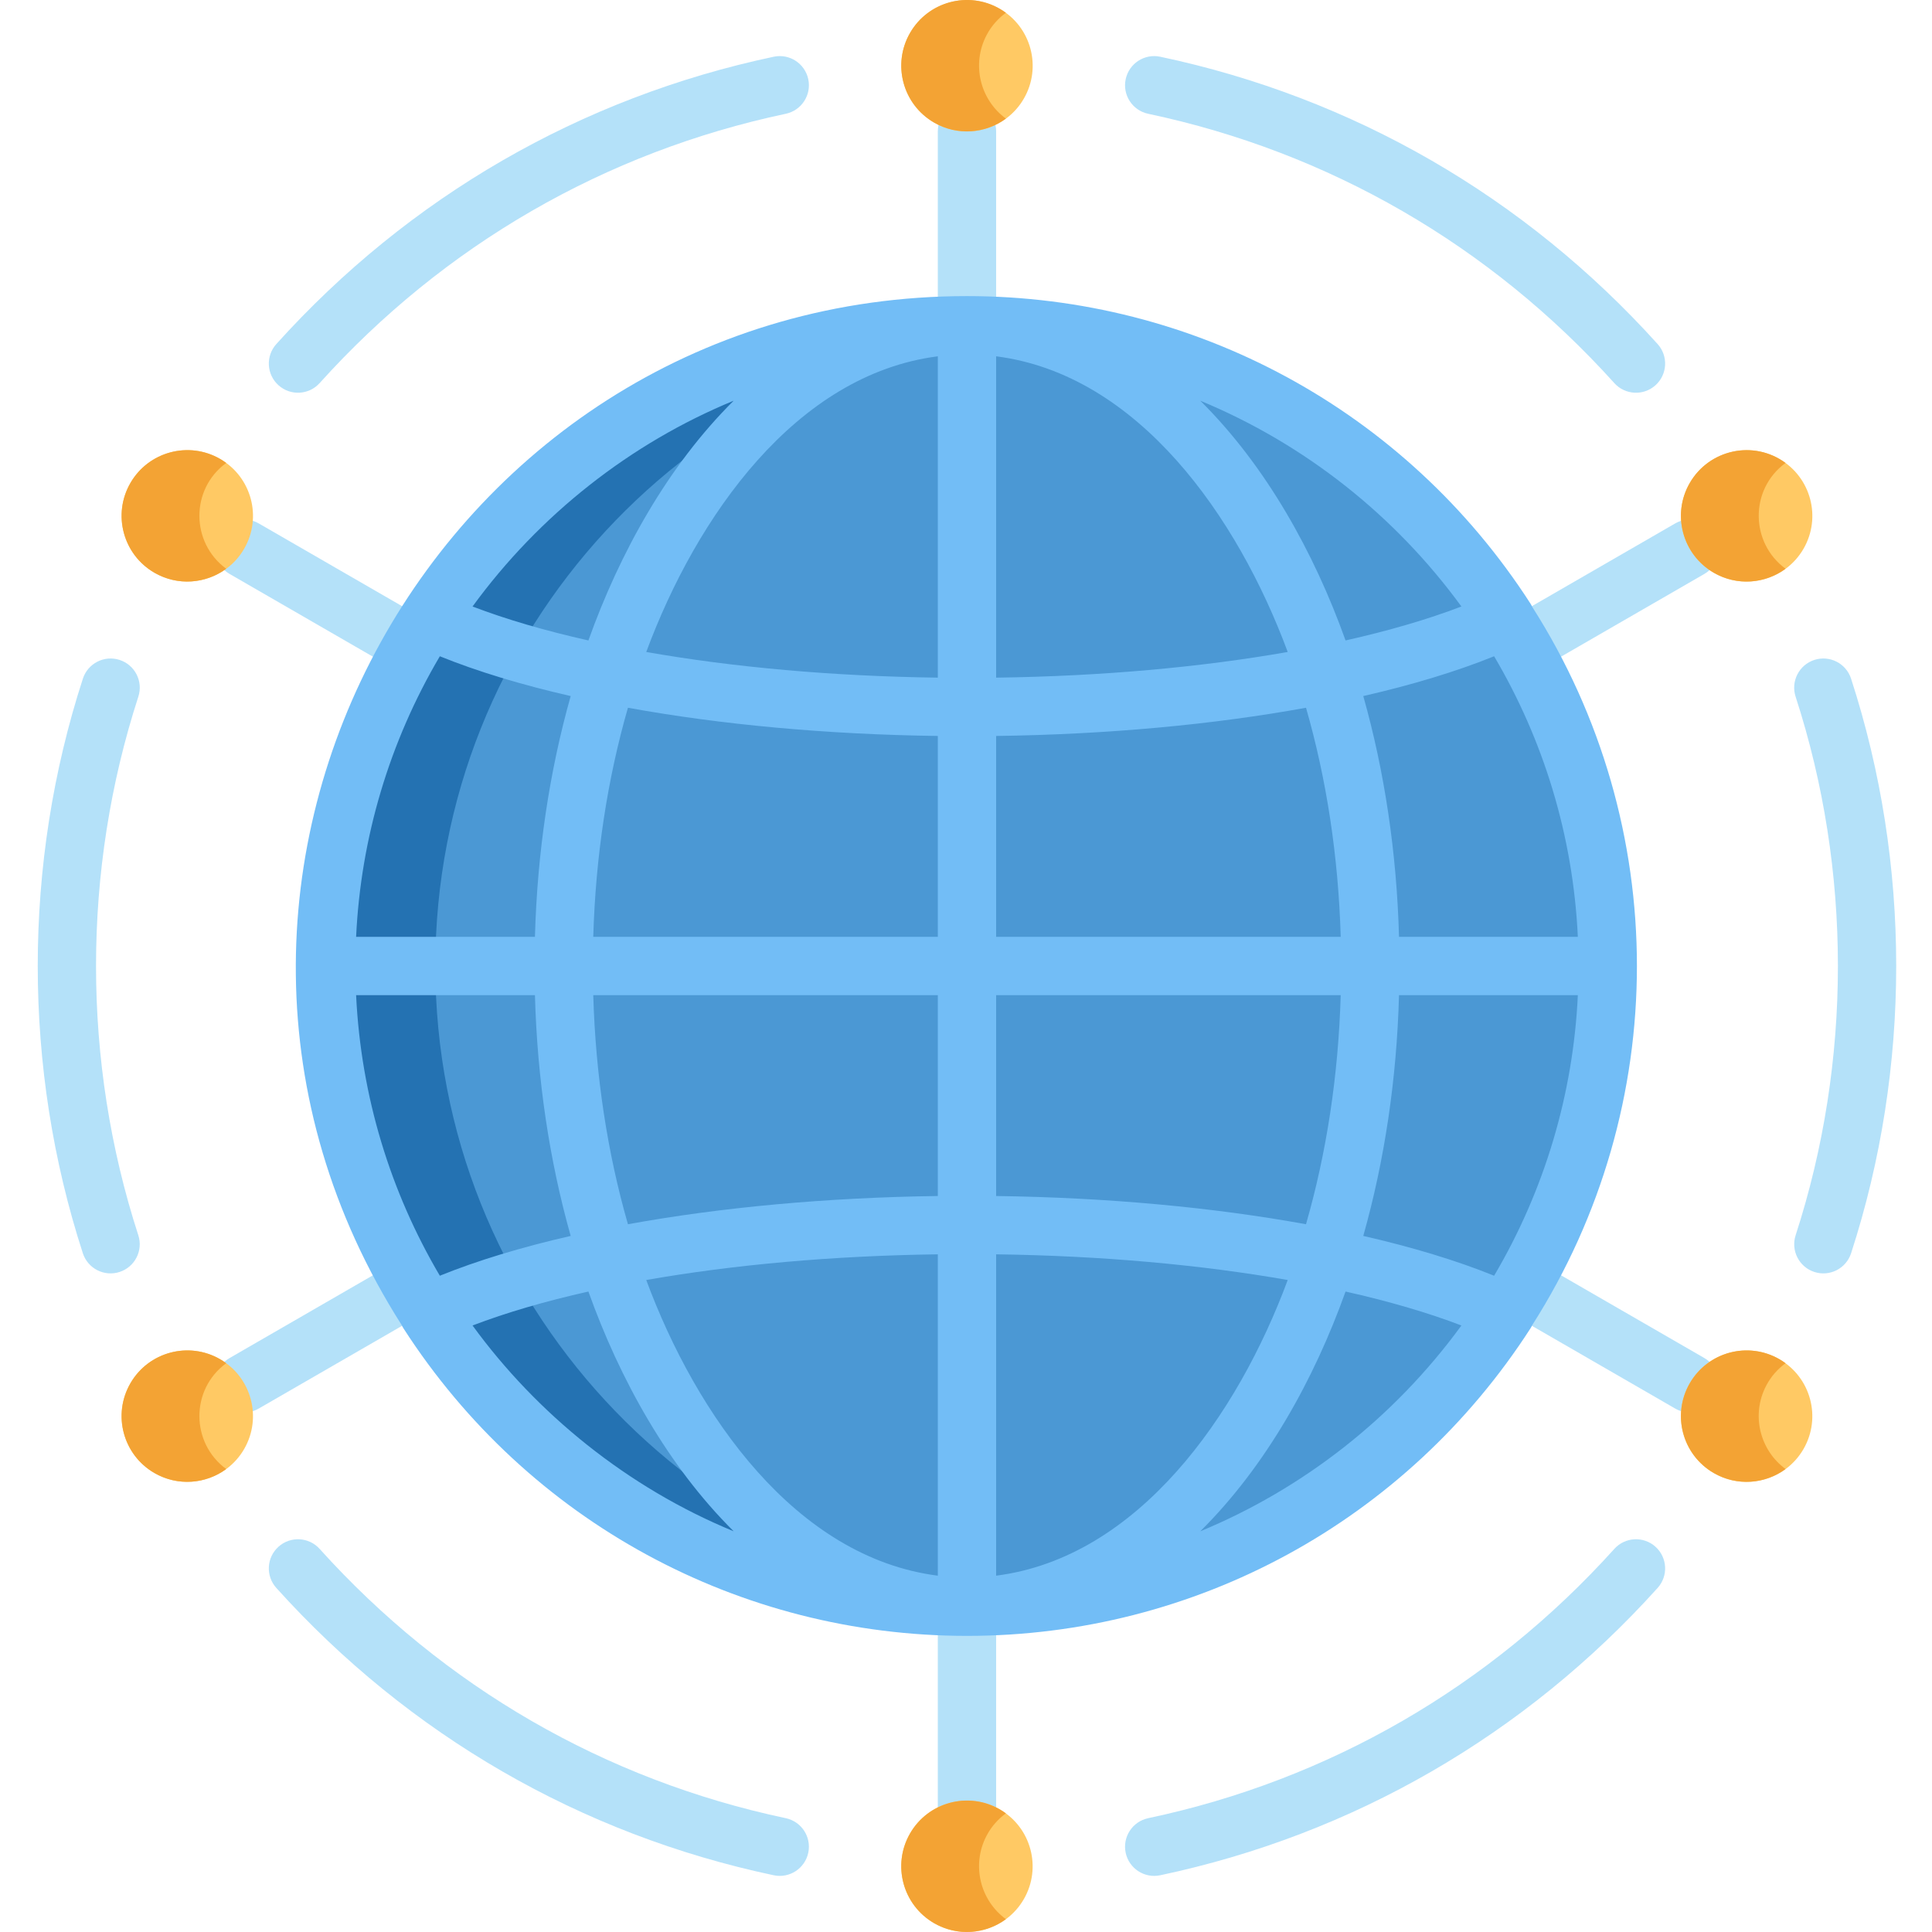 <svg height="512pt" viewBox="-10 0 512 512.003" width="512pt" xmlns="http://www.w3.org/2000/svg"><path d="m246.258 93.926c-4.266 0-7.727-3.461-7.727-7.727v-51.375c0-4.266 3.461-7.727 7.727-7.727 4.27 0 7.727 3.461 7.727 7.727v51.375c0 4.266-3.457 7.727-7.727 7.727zm0 0" fill="#b4e1f9"/><path d="m246.258 487.648c-4.266 0-7.727-3.457-7.727-7.727v-51.375c0-4.266 3.461-7.727 7.727-7.727 4.27 0 7.727 3.461 7.727 7.727v51.375c0 4.27-3.457 7.727-7.727 7.727zm0 0" fill="#b4e1f9"/><path d="m95.344 177.789-44.492-25.684c-3.695-2.137-4.961-6.859-2.828-10.559 2.133-3.691 6.859-4.961 10.555-2.828l44.492 25.688c3.695 2.133 4.961 6.859 2.828 10.555-2.137 3.695-6.859 4.961-10.555 2.828zm0 0" fill="#b4e1f9"/><path d="m48.34 121.629c-8.328-4.809-18.977-1.953-23.785 6.375-4.809 8.324-1.953 18.973 6.375 23.781 8.324 4.809 18.973 1.957 23.781-6.371 4.809-8.328 1.957-18.977-6.371-23.785zm0 0" fill="#ffc964"/><path d="m49.949 122.684c-.512-.375-1.043-.73-1.605-1.055-8.328-4.809-18.977-1.957-23.785 6.371s-1.957 18.977 6.371 23.785c6.176 3.566 13.621 2.91 19.02-1.059-9.398-6.887-9.559-21.039 0-28.043zm0 0" fill="#f3a334"/><g fill="#b4e1f9"><path d="m437.797 374.316c-1.312 0-2.641-.336-3.859-1.039l-44.488-25.684c-3.695-2.133-4.961-6.859-2.828-10.555 2.133-3.695 6.859-4.965 10.555-2.828l44.488 25.684c3.699 2.133 4.965 6.859 2.828 10.555-1.43 2.48-4.027 3.867-6.695 3.867zm0 0"/><path d="m386.621 174.961c-2.133-3.695-.867-8.422 2.828-10.555l44.488-25.688c3.695-2.133 8.422-.867 10.555 2.828 2.137 3.699.871 8.422-2.828 10.559l-44.488 25.684c-3.695 2.133-8.422.867-10.555-2.828zm0 0"/><path d="m48.023 370.449c-2.133-3.695-.867-8.418 2.828-10.555l44.492-25.684c3.695-2.137 8.418-.871 10.555 2.828 2.133 3.695.867 8.418-2.828 10.555l-44.492 25.684c-3.695 2.137-8.422.871-10.555-2.828zm0 0"/><path d="m63.797 102.094c-3.172-2.859-3.426-7.742-.57-10.914 35.148-39.008 80.73-65.34 131.816-76.145 4.172-.887 8.273 1.785 9.156 5.961.883 4.172-1.785 8.273-5.961 9.156-47.867 10.125-90.586 34.805-123.531 71.371-2.855 3.172-7.742 3.426-10.91.57zm0 0"/><path d="m417.809 101.523c-32.945-36.562-75.664-61.242-123.531-71.371-4.176-.883-6.844-4.98-5.961-9.156.883-4.176 4.984-6.844 9.16-5.961 51.086 10.805 96.664 37.137 131.812 76.145 2.859 3.172 2.602 8.059-.566 10.914-3.168 2.855-8.055 2.602-10.914-.57zm0 0"/><path d="m470.828 337.086c-4.059-1.316-6.281-5.676-4.965-9.734 14.941-46.023 14.941-96.711-.008-142.727-1.316-4.059.906-8.418 4.965-9.738 4.059-1.316 8.418.906 9.734 4.965 15.945 49.094 15.949 103.172.008 152.27-1.32 4.062-5.68 6.281-9.734 4.965zm0 0"/><path d="m288.316 491.004c-.883-4.176 1.785-8.277 5.961-9.16 47.871-10.125 90.586-34.805 123.535-71.367 2.855-3.172 7.742-3.426 10.91-.57 3.172 2.859 3.426 7.742.57 10.914-35.148 39.008-80.73 65.336-131.816 76.145-4.168.883-8.273-1.777-9.16-5.961zm0 0"/><path d="m195.043 496.965c-51.086-10.809-96.668-37.137-131.816-76.145-2.855-3.172-2.602-8.059.57-10.914 3.168-2.855 8.055-2.602 10.91.57 32.949 36.562 75.664 61.242 123.535 71.367 4.172.883 6.84 4.984 5.957 9.16-.883 4.176-4.984 6.844-9.156 5.961zm0 0"/><path d="m11.953 332.121c-15.938-49.094-15.938-103.172.012-152.27 1.316-4.059 5.676-6.281 9.734-4.961 4.059 1.316 6.281 5.676 4.961 9.734-14.945 46.02-14.949 96.707-.008 142.727 1.32 4.059-.902 8.418-4.961 9.734-4.055 1.316-8.418-.898-9.738-4.965zm0 0"/></g><path d="m416.062 256c0 93.777-76.023 169.801-169.805 169.801-93.777 0-169.801-76.023-169.801-169.801 0-93.781 76.023-169.801 169.801-169.801 93.781 0 169.805 76.02 169.805 169.801zm0 0" fill="#4b98d4"/><path d="m105.367 256c0-88.91 68.336-161.848 155.348-169.184-4.766-.402-9.586-.617-14.457-.617-93.777 0-169.801 76.02-169.801 169.801 0 93.777 76.023 169.801 169.801 169.801 4.871 0 9.691-.215 14.457-.617-87.012-7.34-155.348-80.273-155.348-169.184zm0 0" fill="#2472b2"/><path d="m396.07 160.848c-.141-.301-.297-.598-.48-.887-33.109-51.375-89.215-81.492-149.332-81.492-139.262 0-225.355 154.164-149.809 272.684.141.305.297.598.48.883 33.105 51.379 89.215 81.492 149.328 81.492 60.484 0 116.418-30.414 149.332-81.492.184-.285.34-.582.484-.887 36.961-57.988 36.984-132.27-.004-190.301zm-87.984 244.961c17.445-17.285 30.191-40.297 38.5-63.535 11.414 2.559 21.754 5.574 30.703 8.996-18.027 24.711-42.227 43.383-69.203 54.539zm-201.527-231.891c9.992 4.043 21.688 7.578 34.676 10.547-5.629 19.949-8.863 41.52-9.473 63.809h-47.391c1.234-26.23 8.824-51.711 22.188-74.355zm77.871-67.727c-17.434 17.277-30.188 40.281-38.496 63.535-11.418-2.562-21.758-5.574-30.707-8.996 17.766-24.375 41.969-43.328 69.203-54.539zm223.715 142.082h-47.391c-.605-22.293-3.84-43.859-9.473-63.809 12.988-2.969 24.688-6.508 34.676-10.547 12.98 22.004 20.914 47.32 22.188 74.355zm-22.188 89.809c-9.988-4.043-21.684-7.578-34.676-10.547 5.633-19.949 8.863-41.52 9.473-63.809h47.391c-1.211 26.074-8.785 51.66-22.188 74.355zm-270.73 13.188c8.949-3.422 19.289-6.438 30.707-8.996 8.309 23.254 21.066 46.262 38.496 63.535-28.246-11.625-52.254-31.258-69.203-54.539zm46.035-12.051c23.078-4.059 49.508-6.434 77.27-6.809v85.164c-37.652-4.812-63.98-42.484-77.27-78.355zm92.723-144.18c29.441-.391 57.562-3.004 82.121-7.477 5.438 18.887 8.582 39.418 9.195 60.711h-91.316zm0-15.453v-85.16c37.656 4.812 63.98 42.484 77.273 78.355-23.082 4.059-49.512 6.434-77.273 6.805zm-15.453 0c-27.762-.371-54.191-2.746-77.27-6.805 13.293-35.879 39.648-73.547 77.27-78.355zm0 15.453v53.234h-91.312c.613-21.293 3.754-41.824 9.191-60.711 24.562 4.473 52.68 7.086 82.121 7.477zm0 68.688v53.23c-29.441.395-57.559 3.008-82.121 7.48-5.434-18.887-8.578-39.418-9.191-60.711zm15.453 68.684c27.762.375 54.191 2.75 77.273 6.809-13.293 35.879-39.648 73.547-77.273 78.355zm0-15.453v-53.23h91.316c-.613 21.293-3.758 41.824-9.195 60.711-24.559-4.473-52.68-7.086-82.121-7.48zm123.305-156.227c-8.949 3.422-19.285 6.434-30.703 8.996-8.309-23.242-21.062-46.254-38.5-63.535 27.793 11.512 51.707 30.539 69.203 54.539zm-245.527 102.996c.609 22.293 3.844 43.859 9.473 63.809-12.988 2.969-24.684 6.504-34.676 10.547-13.062-22.137-20.898-47.449-22.188-74.355zm0 0" fill="#72bdf6"/><path d="m254.965 2.344c-8.328-4.809-18.977-1.957-23.785 6.371-4.809 8.328-1.953 18.977 6.375 23.781 8.324 4.809 18.973 1.957 23.781-6.371 4.809-8.328 1.957-18.977-6.371-23.781zm0 0" fill="#ffc964"/><path d="m251.473 9.273c1.273-2.406 3.039-4.375 5.098-5.883-.512-.375-1.043-.73-1.605-1.055-8.328-4.809-18.977-1.957-23.785 6.371-4.809 8.328-1.953 18.977 6.375 23.785 6.172 3.566 13.617 2.91 19.02-1.059-6.855-5.02-9.191-14.426-5.102-22.16zm0 0" fill="#f3a334"/><path d="m461.582 121.641c-8.328-4.809-18.977-1.957-23.781 6.371-4.809 8.328-1.957 18.977 6.371 23.785s18.977 1.953 23.785-6.375c4.805-8.324 1.953-18.973-6.375-23.781zm0 0" fill="#ffc964"/><path d="m463.191 122.684c-8.457-6.207-20.25-3.582-25.387 5.316-4.809 8.328-1.957 18.977 6.371 23.785 6.176 3.566 13.621 2.91 19.02-1.059-9.402-6.887-9.559-21.039-.004-28.043zm0 0" fill="#f3a334"/><path d="m461.578 360.227c-8.328-4.809-18.977-1.957-23.785 6.371-4.809 8.328-1.953 18.977 6.371 23.785 8.328 4.809 18.977 1.953 23.785-6.375 4.809-8.324 1.953-18.973-6.371-23.781zm0 0" fill="#ffc964"/><path d="m458.094 367.152c1.273-2.406 3.043-4.375 5.098-5.883-.512-.375-1.043-.73-1.605-1.055-8.328-4.809-18.977-1.957-23.785 6.371-4.809 8.328-1.953 18.977 6.375 23.785 6.176 3.566 13.621 2.91 19.02-1.059-6.855-5.02-9.191-14.426-5.102-22.16zm0 0" fill="#f3a334"/><path d="m254.953 479.516c-8.328-4.809-18.977-1.957-23.785 6.371-4.809 8.328-1.953 18.977 6.371 23.785 8.328 4.805 18.977 1.953 23.785-6.375 4.809-8.328 1.953-18.977-6.371-23.781zm0 0" fill="#ffc964"/><path d="m251.473 486.445c1.273-2.406 3.039-4.375 5.098-5.883-.512-.375-1.043-.73-1.605-1.055-8.328-4.809-18.977-1.957-23.785 6.371-4.809 8.328-1.953 18.977 6.375 23.785 6.172 3.566 13.617 2.91 19.02-1.059-6.855-5.02-9.191-14.426-5.102-22.16zm0 0" fill="#f3a334"/><path d="m48.332 360.215c-8.328-4.805-18.973-1.953-23.781 6.375-4.809 8.324-1.957 18.973 6.371 23.781s18.977 1.957 23.785-6.371c4.805-8.328 1.953-18.977-6.375-23.785zm0 0" fill="#ffc964"/><path d="m49.949 361.27c-.512-.375-1.043-.73-1.605-1.055-8.328-4.809-18.977-1.957-23.785 6.371-4.809 8.328-1.957 18.977 6.371 23.785 6.176 3.566 13.621 2.91 19.02-1.059-9.398-6.887-9.559-21.039 0-28.043zm0 0" fill="#f3a334"/></svg>